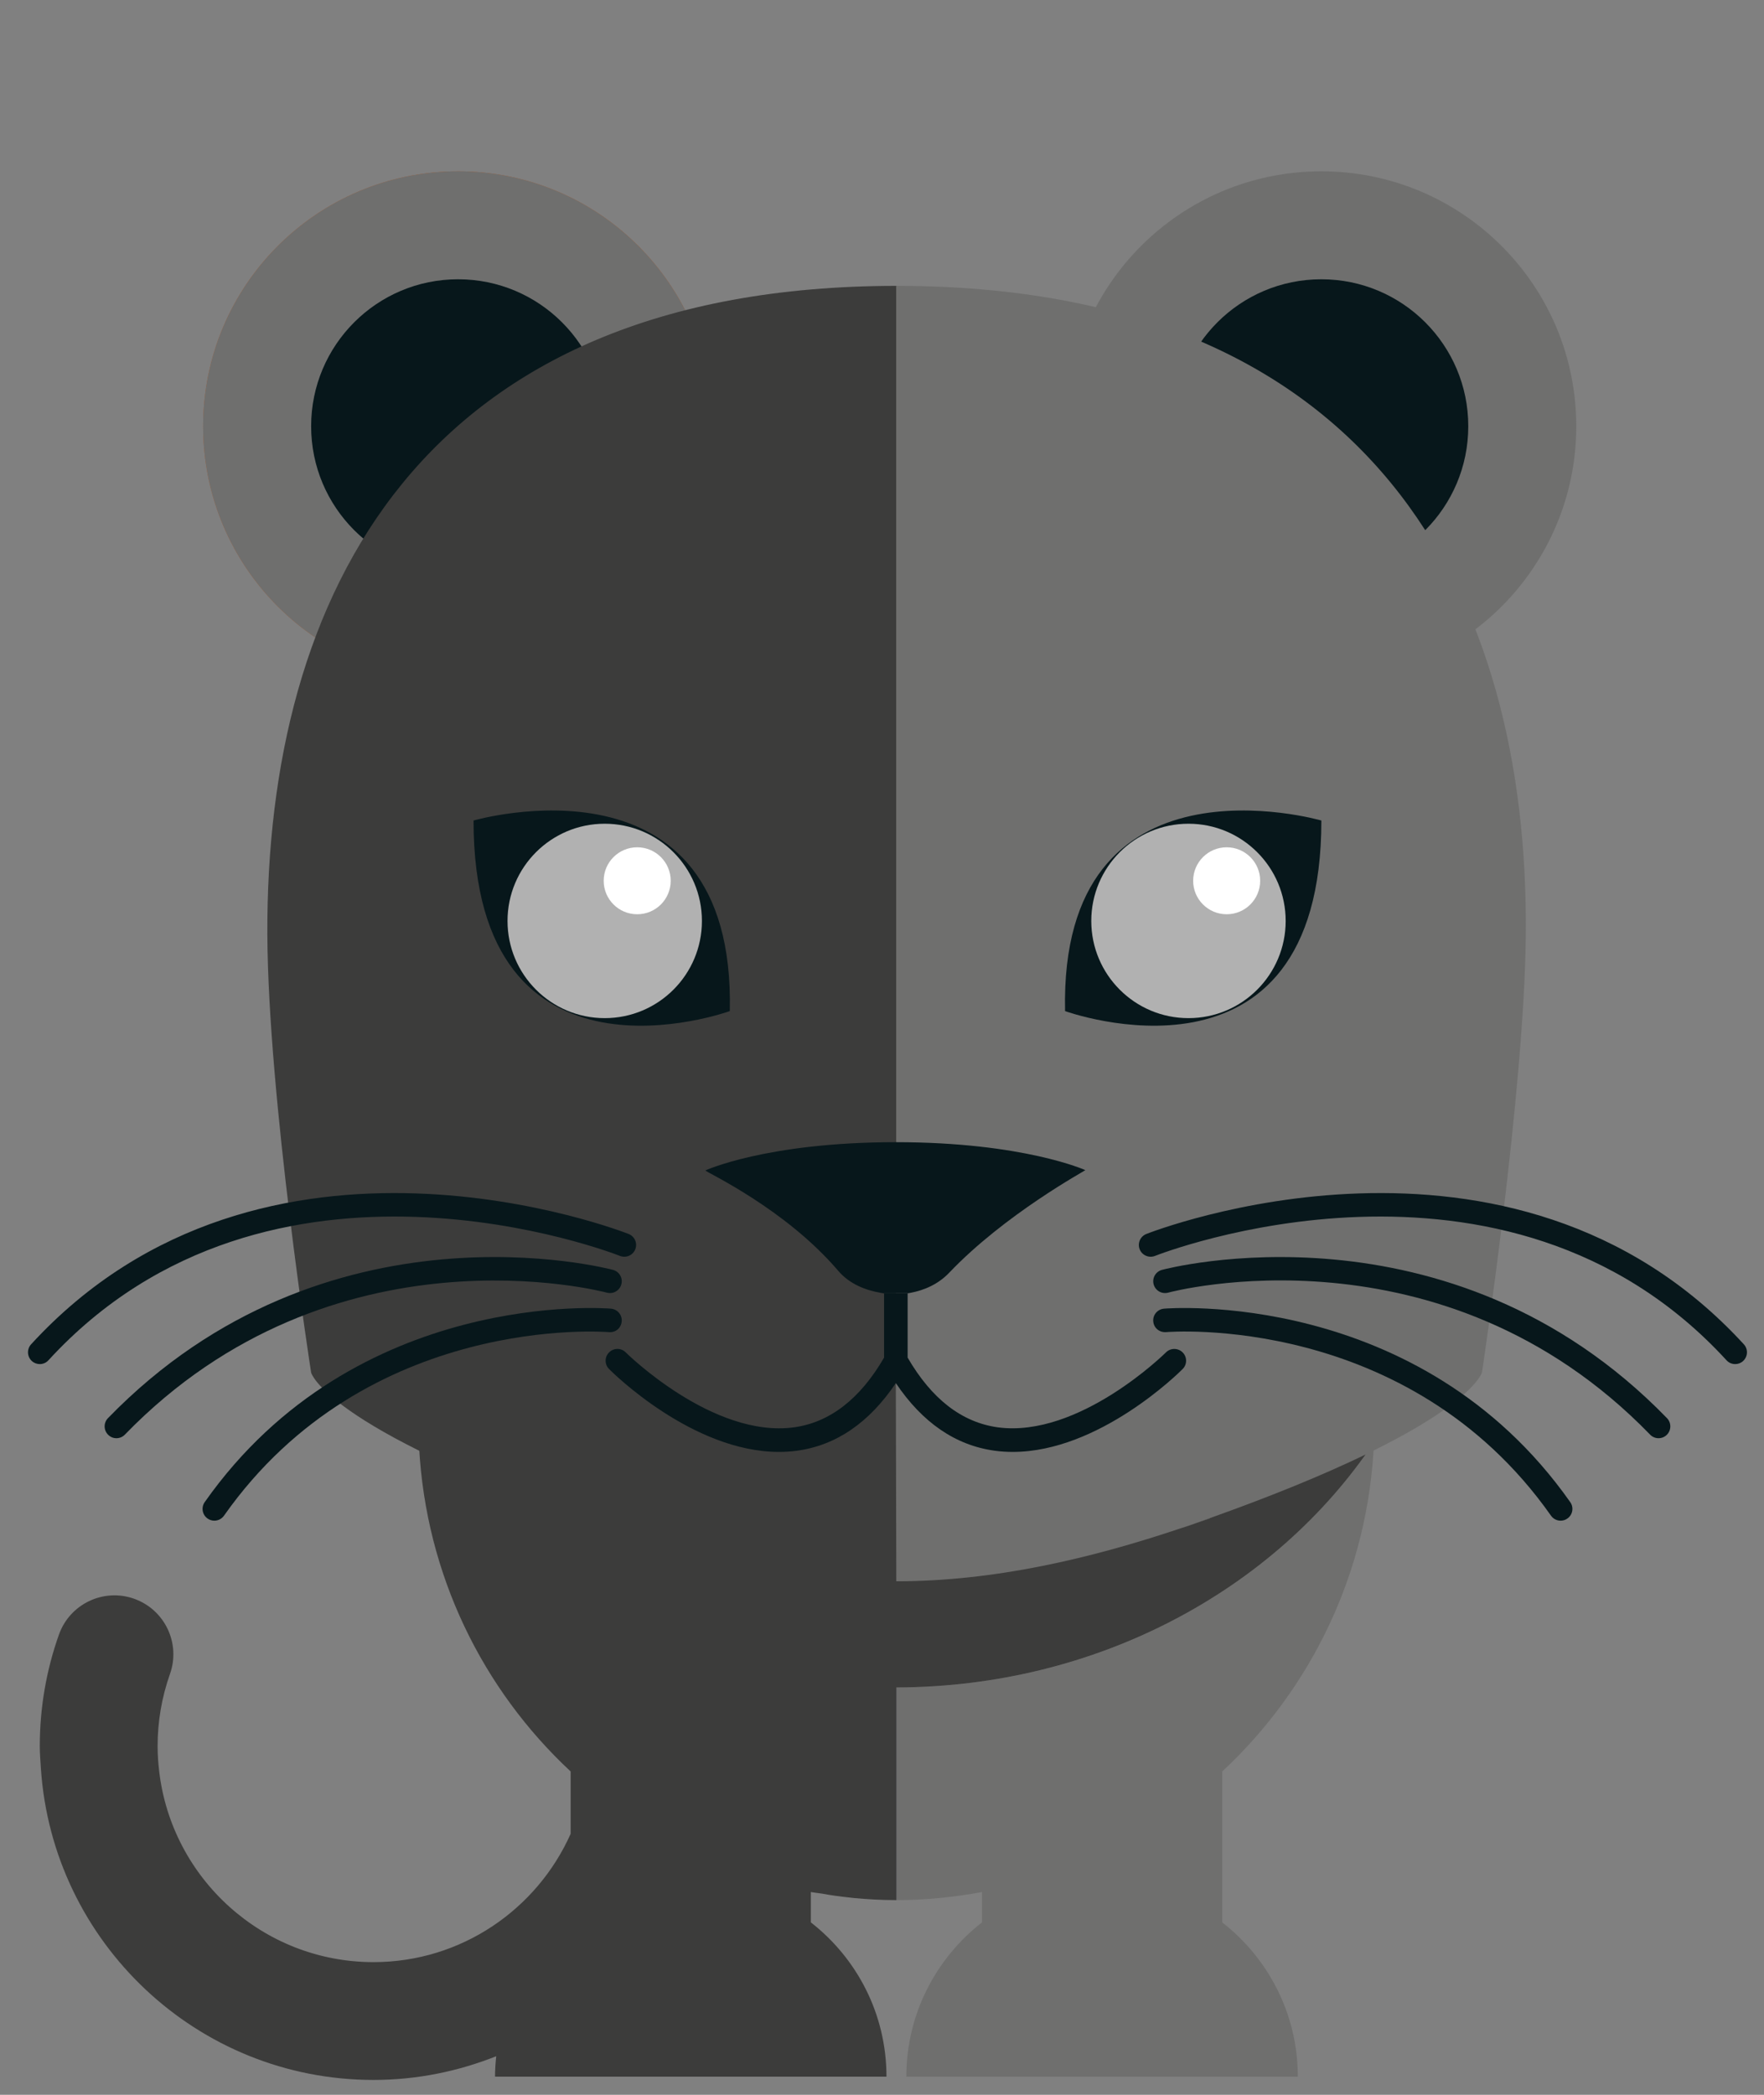 <svg xmlns="http://www.w3.org/2000/svg" width="160" height="190" viewBox="0 0 160 190">
  <rect x="0" y="0" width="160" height="190" fill="#808080" stroke="none"/>
  <g fill="none" fill-rule="evenodd" transform="translate(0 13)">
    <path fill="#6F6F6E" d="M30.159,14.286 L30.159,27.973 C38.235,35.495 43.416,46.049 43.924,57.829 C35.059,44.549 19.01,35.64 0.608,35.594 L0.608,16.303 C3.263,16.303 5.846,16.579 8.371,17.035 L8.371,14.286 C4.2,11.037 1.508,5.984 1.508,0.29 L37.017,0.29 C37.017,5.984 34.325,11.037 30.159,14.286" transform="matrix(1 0 0 -1 80.7 175.645)"/>
    <path fill="#3C3C3B" d="M77.778,103.175 C53.798,103.175 34.362,83.737 34.362,59.759 C34.362,58.971 34.441,58.208 34.483,57.435 C35.105,45.827 40.251,35.44 48.23,28.011 L48.23,22.357 C45.173,15.51 38.316,10.719 30.348,10.719 C20.322,10.719 12.044,18.295 10.91,28.017 C10.821,28.768 10.765,29.53 10.765,30.303 C10.765,32.548 11.143,34.751 11.887,36.854 C12.873,39.637 11.416,42.687 8.637,43.676 C5.857,44.663 2.803,43.206 1.816,40.424 C0.662,37.176 0.079,33.771 0.079,30.303 C0.079,29.622 0.137,28.959 0.179,28.286 C1.225,12.537 14.338,0.033 30.348,0.033 C34.283,0.033 38.029,0.813 41.479,2.183 C41.416,1.571 41.37,0.954 41.37,0.329 L76.875,0.329 C76.875,6.022 74.187,11.076 70.016,14.324 L70.016,17.075 C70.348,17.014 70.687,16.987 71.024,16.933 C71.843,16.778 72.717,16.662 73.622,16.567 C73.719,16.56 73.814,16.544 73.913,16.533 C75.132,16.421 76.4,16.343 77.778,16.343 L77.778,35.632 C86.873,35.656 95.392,37.849 102.759,41.665 C110.287,45.562 116.611,51.154 121.094,57.867 C121.125,58.498 121.195,59.119 121.195,59.759 C121.195,83.737 101.759,103.175 77.778,103.175" transform="matrix(1 0 0 -1 3.53 175.683)"/>
    <path fill="#AF5B2B" d="M47.619,23.81 C47.619,11.038 37.268,0.687 24.495,0.687 C11.725,0.687 1.371,11.038 1.371,23.81 C1.371,36.578 11.725,46.929 24.495,46.929 C37.268,46.929 47.619,36.578 47.619,23.81" transform="matrix(1 0 0 -1 17.054 49.468)"/>
    <path fill="#4B190D" d="M26.984,14.286 C26.984,6.921 21.017,0.954 13.652,0.954 C6.29,0.954 0.324,6.921 0.324,14.286 C0.324,21.644 6.29,27.614 13.652,27.614 C21.017,27.614 26.984,21.644 26.984,14.286" transform="matrix(1 0 0 -1 27.897 39.944)"/>
    <path fill="#6F6F6E" d="M47.619,23.81 C47.619,11.038 37.265,0.687 24.494,0.687 C11.722,0.687 1.371,11.038 1.371,23.81 C1.371,36.578 11.722,46.929 24.494,46.929 C37.265,46.929 47.619,36.578 47.619,23.81" transform="matrix(1 0 0 -1 95.353 49.468)"/>
    <path fill="#07171B" d="M26.984,14.286 C26.984,6.921 21.021,0.954 13.654,0.954 C6.29,0.954 0.325,6.921 0.325,14.286 C0.325,21.644 6.29,27.614 13.654,27.614 C21.021,27.614 26.984,21.644 26.984,14.286" transform="matrix(1 0 0 -1 106.193 39.944)"/>
    <path fill="#6F6F6E" d="M47.619,23.81 C47.619,11.038 37.268,0.687 24.495,0.687 C11.725,0.687 1.371,11.038 1.371,23.81 C1.371,36.578 11.725,46.929 24.495,46.929 C37.268,46.929 47.619,36.578 47.619,23.81" transform="matrix(1 0 0 -1 17.054 49.468)"/>
    <path fill="#07171B" d="M26.984,14.286 C26.984,6.921 21.017,0.954 13.652,0.954 C6.29,0.954 0.324,6.921 0.324,14.286 C0.324,21.644 6.29,27.614 13.652,27.614 C21.017,27.614 26.984,21.644 26.984,14.286" transform="matrix(1 0 0 -1 27.897 39.944)"/>
    <path fill="#E96332" d="M1.587,1.587 L1.587,1.584 C1.608,1.584 1.622,1.587 1.641,1.587 L1.587,1.587 Z" transform="matrix(1 0 0 -1 79.694 23.064)"/>
    <path fill="#07171B" d="M1.587,1.587 L1.583,1.586 C1.59,1.571 1.603,1.557 1.608,1.544 C1.603,1.557 1.59,1.575 1.587,1.587" transform="matrix(1 0 0 -1 71.873 121.56)"/>
    <path fill="#A84720" d="M1.587,1.587 L1.532,1.587 C1.551,1.587 1.571,1.584 1.587,1.584 L1.587,1.587 Z" transform="matrix(1 0 0 -1 79.804 23.064)"/>
    <path fill="#A84720" d="M1.587,1.587 L1.587,50.078 C1.571,50.078 1.551,50.081 1.532,50.081 C1.514,50.081 1.498,50.078 1.478,50.078 L1.478,1.579 C1.514,1.579 1.551,1.587 1.587,1.587" transform="matrix(1 0 0 -1 79.804 71.557)"/>
    <path fill="#A84720" d="M1.587,1.587 C1.608,1.587 1.622,1.584 1.641,1.584 C1.659,1.584 1.681,1.587 1.697,1.587 L1.697,31.208 L1.697,49.519 C1.659,49.519 1.622,49.511 1.587,49.511 L1.587,31.208 L1.587,1.587 Z" transform="matrix(1 0 0 -1 79.694 119.49)"/>
    <path fill="#A84720" d="M1.587,1.587 L1.587,1.581 C1.608,1.581 1.622,1.583 1.641,1.584 C1.622,1.584 1.608,1.587 1.587,1.587" transform="matrix(1 0 0 -1 79.694 119.49)"/>
    <path fill="#3C3C3B" fill-rule="nonzero" d="M58.337,23.59 L58.367,36.037 C58.356,36.043 58.346,36.046 58.337,36.049 L58.337,51.175 L58.337,117.978 C14.987,117.978 1.094,89.81 1.225,59.146 C1.289,44.467 5.195,19.41 5.195,19.41 C5.195,19.41 6.427,14.548 29.819,6.198 C38.64,3.054 47.787,0.483 58.283,0.483 L58.333,21.556 L58.337,21.556 L58.337,23.59 Z" transform="matrix(1 0 0 -1 23.025 130.906)"/>
    <path fill="#6F6F6E" d="M1.587,119.048 L1.587,52.244 L1.587,37.137 C1.562,37.129 1.538,37.119 1.513,37.106 L1.597,1.552 C10.527,1.552 19.289,3.638 27.381,6.354 C28.289,6.638 29.168,6.971 30.059,7.289 C53.463,15.63 54.721,20.498 54.721,20.498 C54.721,20.498 58.576,46.022 58.695,60.217 C58.957,90.879 44.933,119.048 1.587,119.048" transform="matrix(1 0 0 -1 79.7 131.975)"/>
    <path fill="#6F6F6E" d="M3.175,1.587 L3.175,1.608 C2.284,1.289 1.405,0.957 0.497,0.673 C1.398,0.971 2.294,1.275 3.175,1.587" transform="matrix(1 0 0 -1 106.584 126.294)"/>
    <path fill="#07171B" d="M0,19.048 C0,19.048 23.778,25.941 23.243,1.763 C23.243,1.763 0,-6.681 0,19.048" transform="matrix(1 0 0 -1 42.952 80.469)"/>
    <path fill="#B1B1B1" d="M19.048,9.524 C19.048,4.657 15.1,0.71 10.23,0.71 C5.365,0.71 1.416,4.657 1.416,9.524 C1.416,14.395 5.365,18.343 10.23,18.343 C15.1,18.343 19.048,14.395 19.048,9.524" transform="matrix(1 0 0 -1 44.618 80.055)"/>
    <path fill="#FFF" d="M6.349,3.175 C6.349,1.494 4.99,0.137 3.311,0.137 C1.633,0.137 0.27,1.494 0.27,3.175 C0.27,4.852 1.633,6.211 3.311,6.211 C4.99,6.211 6.349,4.852 6.349,3.175" transform="matrix(1 0 0 -1 54.486 70.06)"/>
    <path fill="#07171B" d="M23.81,19.048 C23.81,19.048 0.03,25.941 0.563,1.763 C0.563,1.763 23.81,-6.681 23.81,19.048" transform="matrix(1 0 0 -1 96.042 80.469)"/>
    <path fill="#B1B1B1" d="M0,9.524 C0,4.657 3.948,0.71 8.816,0.71 C13.684,0.71 17.632,4.657 17.632,9.524 C17.632,14.395 13.684,18.343 8.816,18.343 C3.948,18.343 0,14.395 0,9.524" transform="matrix(1 0 0 -1 98.982 80.055)"/>
    <path fill="#FFF" d="M0,3.175 C0,1.494 1.362,0.137 3.04,0.137 C4.716,0.137 6.078,1.494 6.078,3.175 C6.078,4.852 4.716,6.211 3.04,6.211 C1.362,6.211 0,4.852 0,3.175" transform="matrix(1 0 0 -1 108.223 70.06)"/>
    <path fill="#07171B" d="M22.222,3.175 C27.262,8.468 34.506,12.402 34.568,12.475 C34.568,12.475 28.968,15.011 17.378,15.011 C5.557,15.011 -0.038,12.395 0.103,12.443 C0.238,12.251 7.327,8.998 12.157,3.34 C13.17,2.154 14.603,1.587 16.024,1.343 L18.684,1.343 C19.989,1.584 21.246,2.149 22.222,3.175" transform="matrix(1 0 0 -1 63.877 105.607)"/>
    <path fill="#07171B" d="M25.397,9.524 C23.221,5.77 20.468,3.643 17.219,3.198 C9.857,2.206 2.044,9.917 1.965,9.994 C1.548,10.417 0.871,10.417 0.454,9.995 C0.035,9.581 0.035,8.905 0.451,8.489 C0.773,8.157 8.03,0.97 15.857,0.97 C16.403,0.97 16.951,1.003 17.502,1.079 C21.049,1.562 24.057,3.627 26.463,7.211 C28.871,3.627 31.878,1.562 35.427,1.079 C35.975,1.003 36.527,0.97 37.07,0.97 C44.897,0.97 52.154,8.157 52.478,8.489 C52.895,8.905 52.894,9.581 52.475,9.998 C52.056,10.411 51.379,10.414 50.962,9.994 C50.884,9.917 43.083,2.216 35.717,3.198 C32.456,3.649 29.717,5.757 27.533,9.524 L27.533,15.34 C27.613,15.356 27.689,15.378 27.77,15.394 L25.11,15.394 C25.203,15.378 25.3,15.346 25.397,15.333 L25.397,9.524 Z" transform="matrix(1 0 0 -1 54.792 119.658)"/>
    <path fill="#07171B" d="M1.587,0 C1.325,0 1.068,0.092 0.863,0.281 C0.43,0.681 0.4,1.356 0.797,1.792 C21.908,24.822 54.678,11.929 55.006,11.797 C55.554,11.575 55.819,10.952 55.595,10.403 C55.375,9.857 54.752,9.598 54.203,9.814 C53.892,9.941 22.473,22.27 2.373,0.348 C2.162,0.114 1.875,0 1.587,0" transform="matrix(1 0 0 -1 2.022 110.723)"/>
    <path fill="#07171B" d="M1.587,0 C1.321,0 1.054,0.1 0.848,0.303 C0.421,0.713 0.411,1.392 0.819,1.816 C20.595,22.197 46.379,15.338 46.641,15.265 C47.21,15.106 47.543,14.517 47.386,13.951 C47.229,13.384 46.649,13.049 46.07,13.203 C45.824,13.273 21.222,19.778 2.354,0.324 C2.146,0.11 1.87,0 1.587,0" transform="matrix(1 0 0 -1 8.97 117.446)"/>
    <path fill="#07171B" d="M1.587,0 C1.375,0 1.16,0.063 0.971,0.197 C0.489,0.535 0.375,1.202 0.711,1.683 C14.411,21.146 37.344,19.251 37.567,19.23 C38.156,19.175 38.589,18.657 38.535,18.071 C38.481,17.483 37.994,17.046 37.37,17.102 C37.159,17.119 15.432,18.886 2.462,0.454 C2.252,0.16 1.922,0 1.587,0" transform="matrix(1 0 0 -1 17.855 124.926)"/>
    <path fill="#07171B" d="M55.556,0 C55.265,0 54.979,0.114 54.767,0.348 C34.667,22.27 3.249,9.941 2.937,9.814 C2.389,9.598 1.767,9.857 1.544,10.403 C1.322,10.952 1.587,11.575 2.135,11.797 C2.462,11.929 35.23,24.822 56.343,1.792 C56.741,1.356 56.711,0.681 56.276,0.281 C56.073,0.092 55.816,0 55.556,0" transform="matrix(1 0 0 -1 101.831 110.723)"/>
    <path fill="#07171B" d="M46.032,0 C45.751,0 45.473,0.11 45.267,0.324 C26.365,19.808 1.795,13.276 1.551,13.203 C0.976,13.049 0.394,13.384 0.237,13.949 C0.078,14.517 0.41,15.106 0.979,15.265 C1.235,15.338 27.022,22.197 46.8,1.816 C47.208,1.392 47.197,0.713 46.775,0.303 C46.567,0.1 46.298,0 46.032,0" transform="matrix(1 0 0 -1 104.404 117.446)"/>
    <path fill="#07171B" d="M38.095,0 C37.759,0 37.429,0.16 37.222,0.454 C24.244,18.889 2.524,17.124 2.31,17.102 C1.695,17.06 1.198,17.484 1.146,18.071 C1.092,18.657 1.524,19.175 2.114,19.23 C2.337,19.251 25.27,21.148 38.968,1.683 C39.308,1.202 39.194,0.535 38.71,0.197 C38.524,0.063 38.306,0 38.095,0" transform="matrix(1 0 0 -1 103.458 124.926)"/>
  </g>
</svg>

